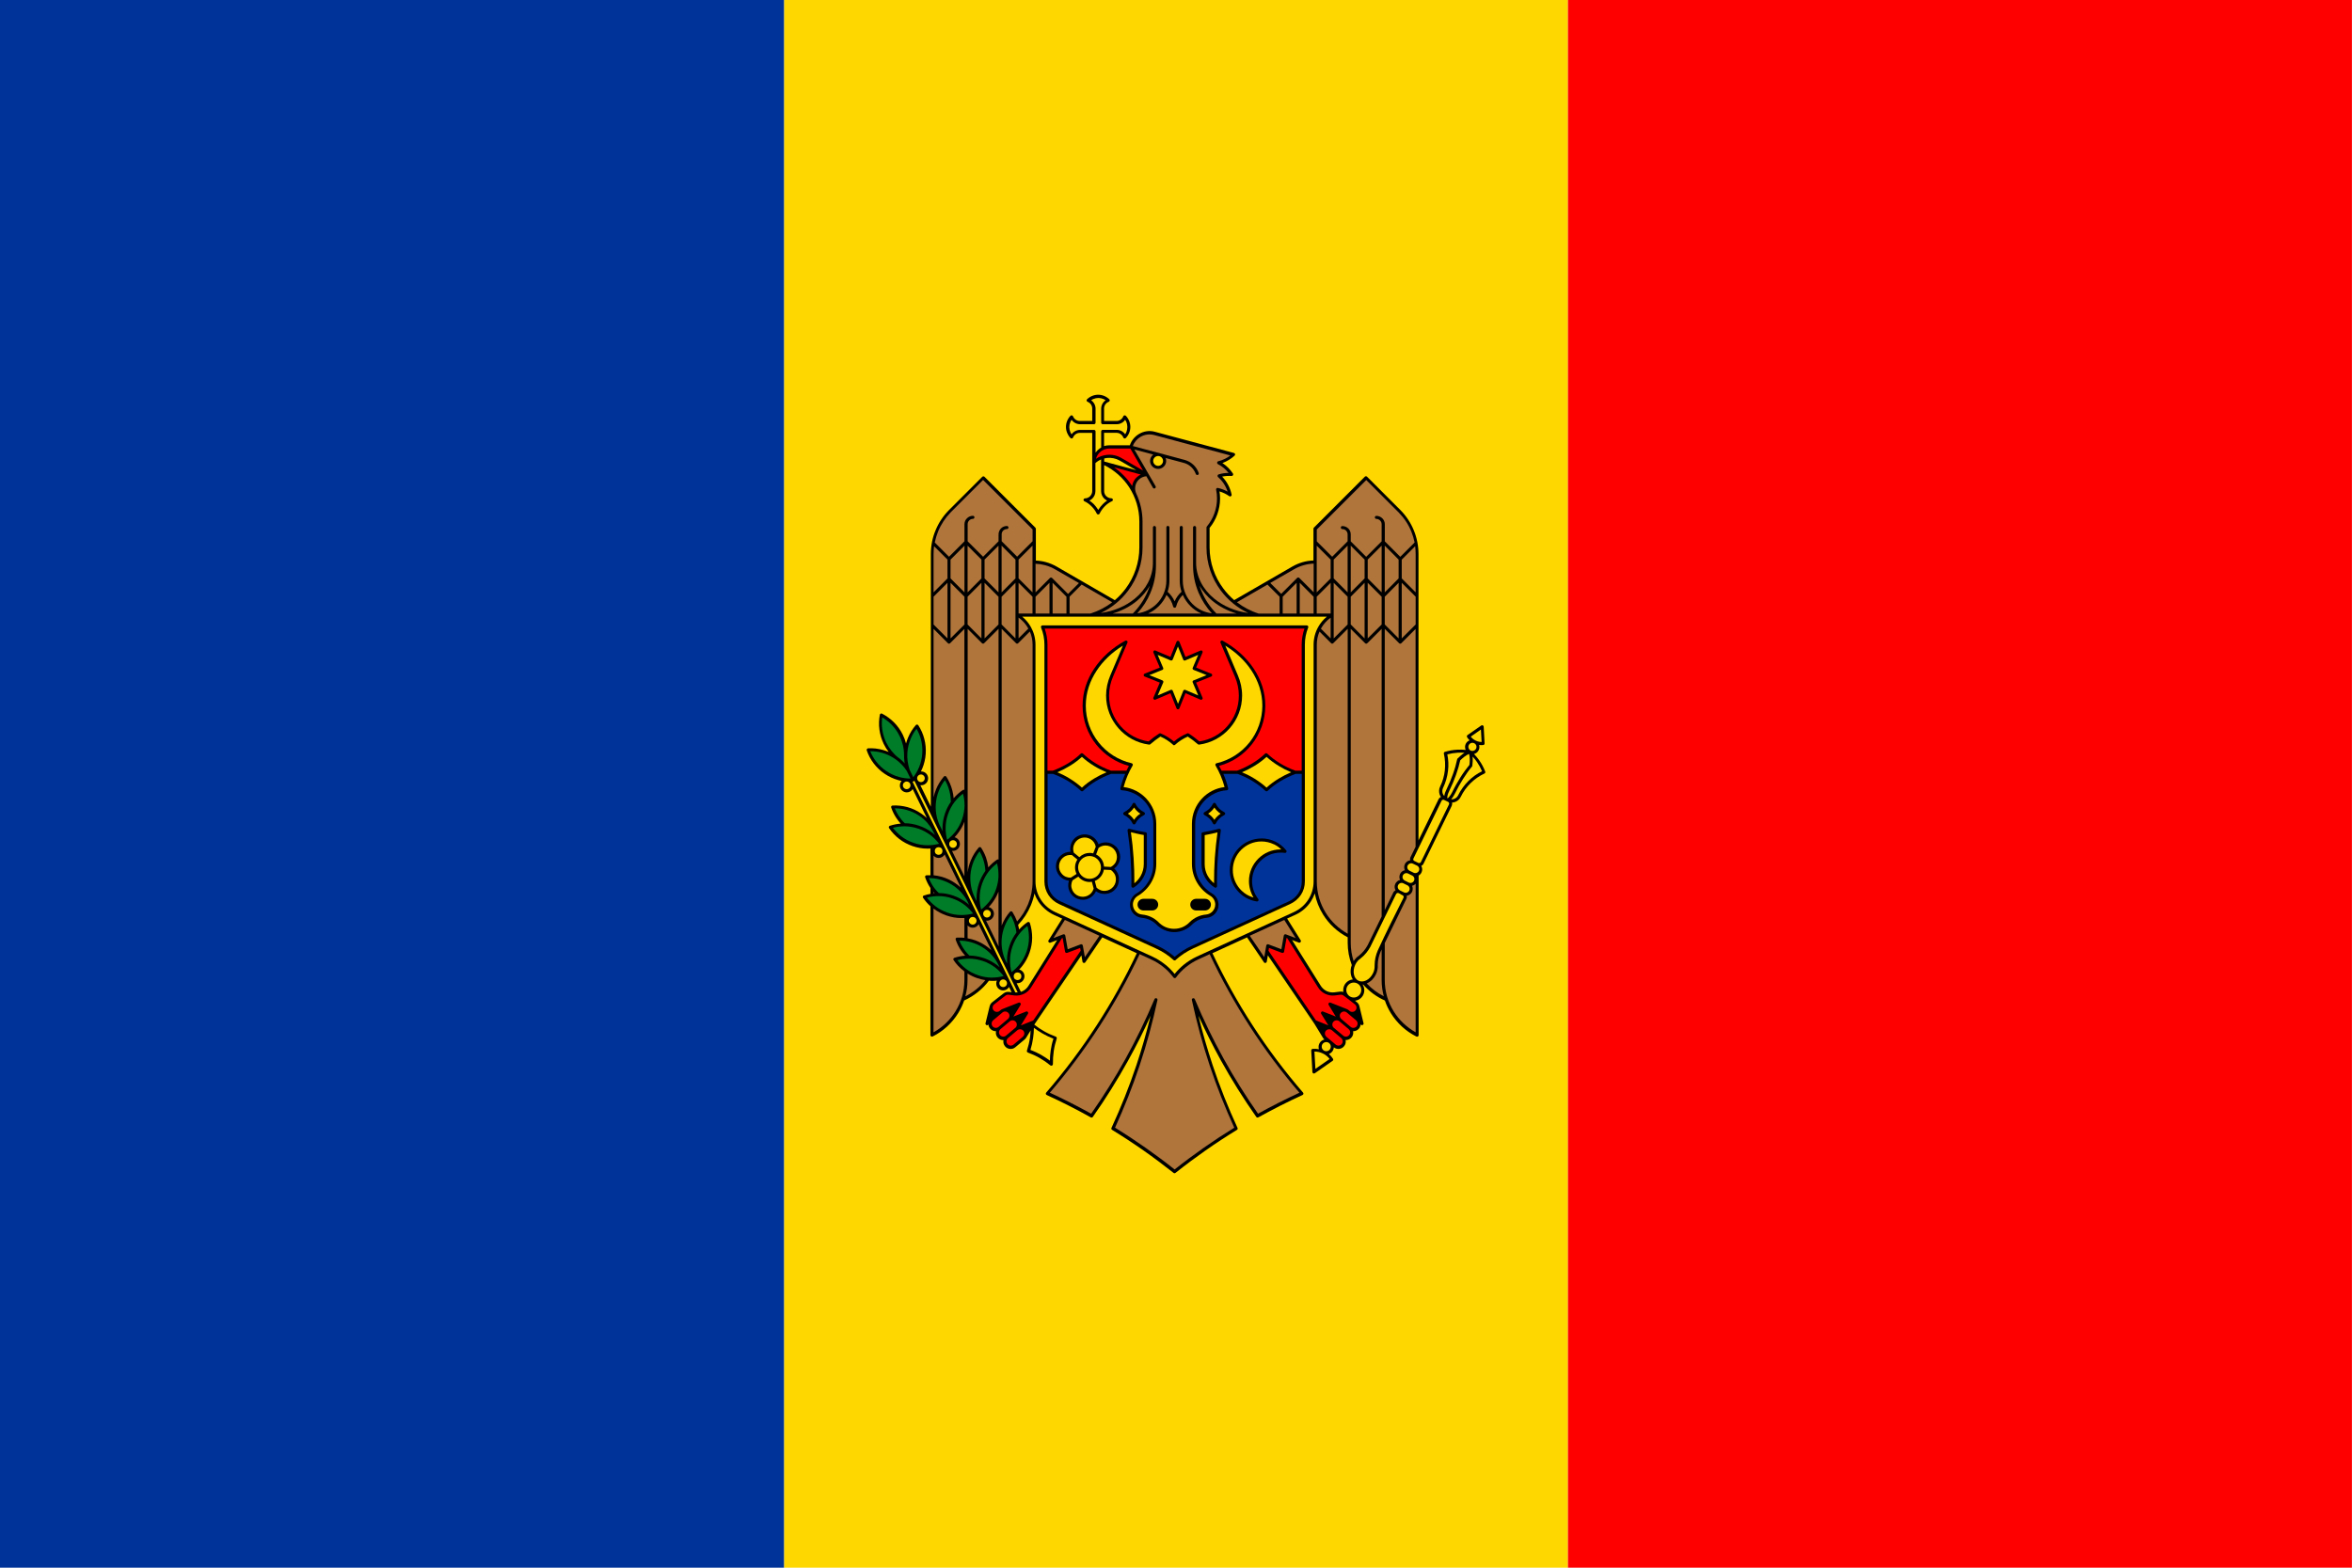 <?xml version="1.0" encoding="UTF-8"?>
<svg id="Layer_2" data-name="Layer 2" xmlns="http://www.w3.org/2000/svg" viewBox="0 0 33.946 22.631">
  <g id="_Ñëîé_1" data-name="Ñëîé 1">
    <g>
      <g>
        <rect x="11.315" width="11.315" height="22.631" fill="#fed700"/>
        <rect x="22.63" width="11.315" height="22.631" fill="red"/>
        <rect width="11.315" height="22.631" fill="#039"/>
      </g>
      <g>
        <path d="M14.946,8.092c.051.002.101.009.148.022.056.015.109.038.158.066l.838.484c.059-.05.112-.107.158-.169.123-.166.196-.372.196-.593v-.373c0-.182-.054-.351-.146-.494-.089-.137-.214-.248-.362-.321v.376c0,.029.012.055.031.073s.045.03.073.03c.012,0,.022.01.022.022,0,.01-.006.018-.015.021-.037.017-.071.041-.1.071-.031.031-.057.067-.077.108-.008.016-.032.016-.04,0-.02-.041-.046-.077-.077-.107-.03-.03-.064-.055-.102-.072-.011-.005-.016-.018-.011-.029.004-.008.012-.013.02-.013.028,0,.054-.012.073-.031.019-.019.031-.045.031-.073v-.841h-.18c-.043,0-.081.027-.097.067-.006.016-.027.019-.038.006-.02-.021-.036-.046-.047-.073-.011-.027-.017-.056-.017-.086,0-.03.006-.06.017-.087.011-.027.028-.053.048-.074.011-.012.031-.007.037.008.016.04.054.067.097.067h.18v-.18c0-.043-.027-.082-.067-.097-.016-.006-.019-.027-.006-.038.021-.02.046-.036.073-.047.027-.011.056-.017.086-.017.03,0,.059.006.086.017.027.011.053.028.074.048.012.011.007.031-.008.037-.04.015-.067.054-.067.097v.18h.18c.043,0,.082-.027.097-.067.006-.016.027-.019.038-.007.02.021.036.046.047.073.011.027.017.056.017.087,0,.031-.006.06-.017.086-.011.028-.028.053-.048.074-.011.012-.031.007-.037-.008-.015-.04-.054-.067-.097-.067h-.18v.191c.023-.007.047-.011.072-.011h.3c.024-.072.073-.129.135-.165.067-.039.148-.052.227-.03l1.141.306c.017.005.022.026.009.038-.051.047-.111.083-.176.107.06.04.112.091.152.152.01.015-.002.036-.02.035-.045-.003-.092,0-.136.009.069.072.117.162.137.26.004.02-.018.034-.035.022-.042-.03-.09-.053-.14-.068.005.033.008.067.008.101,0,.081-.014.158-.04.23-.026.072-.064.138-.111.196v.28c0,.222.073.427.197.593.046.062.099.119.158.169l.838-.484c.094-.054.198-.085.306-.088v-.458c0-.006.002-.012.006-.016l.736-.736c.008-.008.023-.008.031,0l.486.486c.081.083.146.181.19.29.043.105.067.22.067.341v4.134l.289-.593c.008-.016.02-.027.035-.034-.008-.012-.014-.024-.019-.037-.012-.036-.011-.077.007-.113.037-.075.059-.154.068-.233.009-.082.004-.164-.014-.243-.002-.012.004-.023.016-.026.058-.017.118-.028.18-.031.039-.002.079-.001.119.003-.006-.013-.009-.027-.009-.042,0-.044.027-.081.066-.096-.015-.014-.027-.029-.037-.046-.006-.01-.003-.024.007-.03l.198-.138c.014-.01.034,0,.035.017l.013.242c0,.012-.008.022-.02.023-.019.002-.039.002-.059-.001.003.01.004.02.004.03,0,.048-.033.089-.078.1.028.029.053.059.076.092.035.05.064.105.086.162.004.011,0,.023-.011.028-.073.034-.141.081-.2.139-.057.056-.105.122-.142.198-.018.037-.049.063-.085.075-.013.004-.027.007-.041.008.004.016.002.033-.005.048l-.406.833c-.007.015-.019.026-.033.033.016.028.019.064.003.095-.009.019-.024.034-.041.044v2.304c0,.018-.02.028-.034.019-.151-.076-.277-.192-.366-.335-.036-.058-.065-.119-.087-.184-.12-.053-.226-.132-.313-.23-.003,0-.006,0-.008,0,.015.024.024.052.024.082,0,.078-.058.142-.134.151l.028.022c.02.016.03.035.036.06l.059.243c.005.021-.02.036-.036.022l-.006-.005c-.002.021-.01.042-.024.06-.022.026-.054.039-.085.038.006.031,0,.064-.023.09-.022.026-.054.039-.085.038.007.031,0,.064-.023.09-.037.044-.102.05-.147.015-.003.044-.032.081-.071.096.023.02.043.043.059.069.006.01.004.023-.006.03l-.255.178c-.014.011-.035.002-.036-.016l-.017-.311c0-.012.008-.022.02-.024.03-.003.061-.001.091.005-.003-.011-.005-.022-.005-.033,0-.052.036-.096.084-.107h0c-.011-.01-.019-.02-.025-.032l-.117-.192-.674-.991-.016.092c-.004.02-.031.025-.041.007l-.244-.359-.499.229c.17.361.364.708.579,1.04.221.341.465.666.729.972.009.011.006.029-.008.035-.108.049-.215.101-.322.155-.106.054-.211.11-.315.167-.01.006-.023.004-.03-.006-.184-.262-.355-.534-.511-.816-.116-.21-.224-.425-.324-.645.058.241.127.477.204.71.103.311.224.614.36.909.005.011.002.023-.008.029-.155.095-.306.194-.453.297-.147.103-.292.211-.434.324-.008.007-.02.007-.028,0-.142-.112-.287-.221-.434-.324-.147-.103-.298-.202-.453-.297-.01-.006-.014-.018-.009-.028.136-.295.257-.598.361-.909.077-.232.145-.469.204-.71-.099.22-.207.435-.324.645-.156.282-.326.554-.51.815-.006.009-.019.012-.029.007-.103-.058-.209-.114-.315-.168-.106-.054-.213-.106-.321-.155-.014-.006-.018-.024-.008-.035.264-.306.508-.631.729-.972.215-.332.409-.679.579-1.04l-.499-.229-.244.359c-.01.018-.038.013-.041-.007l-.016-.092-.674.991-.006.009c.045.036.092.067.141.095.054.031.111.057.169.078.011.004.017.016.014.028-.019.058-.034.119-.043.181-.009.062-.013.125-.012.188,0,.019-.022.03-.037.018-.049-.04-.101-.076-.155-.107-.054-.031-.111-.057-.169-.078-.011-.004-.018-.016-.014-.028.019-.058.034-.119.043-.181.005-.036.009-.073.01-.11l-.06.098c-.006.012-.015.022-.025.031l-.135.113c-.044.038-.112.032-.149-.013-.022-.026-.029-.059-.023-.09-.031.001-.063-.012-.085-.038-.022-.026-.029-.059-.022-.09-.032.001-.063-.012-.085-.038-.015-.017-.023-.038-.025-.059l-.006.005c-.016.014-.041-.002-.036-.022l.059-.243c.006-.024.016-.043.036-.06l.163-.127c.024-.02.054-.028.084-.023l.035.004-.037-.076c-.017.03-.049.05-.086.05-.055,0-.099-.044-.099-.1,0-.015.003-.029.009-.041-.024.003-.049.004-.074.003-.014,0-.027,0-.041-.002-.046.061-.1.117-.16.164-.06.048-.126.089-.197.121-.022.065-.052.127-.087.184-.088.142-.215.259-.366.335-.014.009-.034-.001-.034-.019v-1.86c-.041-.037-.076-.078-.106-.122-.009-.013-.002-.031.013-.034.03-.01.061-.017.093-.023v-.086l-.006-.008c-.029-.045-.053-.094-.07-.145-.005-.014.005-.029.02-.029.019,0,.037-.001.056,0v-.386c-.016.001-.031.001-.046.001-.071,0-.143-.013-.213-.037-.07-.024-.134-.059-.19-.102-.058-.044-.108-.098-.148-.157-.008-.012-.002-.029.012-.034.05-.016.103-.027.156-.031-.025-.028-.047-.056-.067-.087-.029-.045-.053-.094-.07-.145-.005-.014.005-.029.02-.029.072-.004.144.004.215.023.068.019.134.049.196.091.03.02.057.042.083.066l-.204-.418c-.017.029-.049.048-.085.048-.055,0-.1-.044-.1-.099,0-.025.01-.048.025-.066-.016-.003-.032-.007-.048-.012-.068-.019-.134-.049-.196-.091-.061-.041-.114-.092-.157-.148-.044-.058-.079-.122-.102-.19-.005-.014.005-.029.02-.03.071-.004.144.004.215.024.027.008.054.017.081.028-.027-.035-.051-.074-.071-.115-.032-.067-.053-.136-.062-.207-.01-.072-.007-.145.006-.215.003-.015.02-.023.033-.015.063.033.122.075.173.127.05.05.092.11.125.176.02.041.036.084.047.127.008-.028.017-.055.028-.082.028-.068.066-.129.113-.183.01-.012.028-.01.036.002.039.06.069.127.087.198.018.068.025.141.02.215-.005.074-.022.145-.049.21-.006.015-.013.03-.02.044h.005c.055,0,.099.044.099.099s-.044.1-.099.1c-.004,0-.009,0-.013,0l.151.309v-3.645c0-.121.023-.236.067-.341.044-.109.109-.207.19-.29l.486-.486c.009-.008.023-.008.031,0l.736.736s.006.01.006.016v.458h0ZM19.45,13.53c-.146-.076-.269-.19-.355-.329-.057-.092-.098-.194-.119-.304-.014.04-.033.079-.055.114-.054.084-.132.153-.228.196l-.116.053.196.314c.011.018-.007.04-.027.033l-.098-.037.412.657c.021.035.051.062.085.079.035.017.075.024.115.019l.079-.01c.017-.002.034,0,.05.004-.002-.009-.002-.018-.002-.028,0-.079.061-.145.138-.152-.013-.02-.022-.043-.027-.067-.009-.043-.006-.093.012-.141-.039-.102-.059-.211-.059-.32v-.082h0ZM14.93,12.897c-.011.059-.029.116-.051.17-.044.106-.107.202-.185.284.006.021.011.044.015.066.036-.039.076-.075.12-.104.012-.009.03-.004.035.011.022.068.033.14.033.213,0,.071-.013.143-.037.213-.024.07-.059.134-.102.19-.015.02-.031.038-.048.056.044.011.076.05.076.097,0,.055-.044.1-.099.1-.004,0-.009,0-.014,0l.061.125c.009-.003.018-.006.027-.011.034-.017.064-.044.085-.079l.412-.657-.098.037c-.019.007-.038-.015-.027-.033l.197-.314-.116-.053c-.095-.044-.173-.113-.228-.196-.023-.035-.042-.074-.056-.114h0ZM15.937,6.618v.045l.462.124-.238-.138c-.058-.033-.123-.045-.185-.038-.013.002-.026.004-.038.007Z" fill-rule="evenodd"/>
        <path d="M16.496,6.791l-.182-.316h-.304c-.09,0-.169.061-.192.148.046-.031.099-.05.154-.056.071-.008.146.005.212.044l.312.181Z" fill="red" fill-rule="evenodd"/>
        <path d="M16.819,13.925c.05.04.095.086.134.135.04-.05.085-.095.134-.135.057-.046.119-.085.186-.116l1.4-.642c.088-.041.16-.103.209-.18.049-.076.077-.166.077-.262v-3.419c0-.092.024-.179.066-.254.032-.058.075-.109.125-.15h-4.396c.05.042.093.093.125.15.042.076.066.163.066.254v3.419c0,.096.027.186.077.262.049.077.121.14.209.18l1.401.642c.067.031.129.07.186.116h0ZM16.968,13.859c-.008.007-.021.008-.03,0-.075-.068-.16-.124-.252-.166l-1.401-.642c-.065-.03-.118-.076-.154-.132-.036-.056-.057-.123-.057-.194v-3.419c0-.084-.016-.167-.048-.245-.008-.015.003-.033.02-.033h3.814c.016,0,.027.016.021.031-.032.078-.048.162-.048.246v3.419c0,.071-.02.138-.057.194-.037.056-.09.102-.155.132l-1.401.642c-.092.042-.177.098-.252.166Z" fill="#fed700" fill-rule="evenodd"/>
        <path d="M19.142,15.043c.036,0,.065.029.065.066s-.029.066-.065.066-.066-.029-.066-.066.029-.066.066-.066Z" fill="#fed700" fill-rule="evenodd"/>
        <path d="M19.144,14.966c-.026-.022-.029-.061-.008-.086.022-.026.061-.029.087-.008l.134.113c.026.022.029.061.008.087-.022.026-.061.029-.087.008l-.134-.113Z" fill="red" fill-rule="evenodd"/>
        <path d="M19.251,14.838c-.026-.022-.029-.061-.007-.087.022-.026.061-.029.087-.008l.134.113c.026.022.029.061.007.087-.022.026-.06.029-.086.007l-.135-.113Z" fill="red" fill-rule="evenodd"/>
        <path d="M19.359,14.71c-.026-.022-.029-.061-.008-.086.022-.026.061-.03.087-.008l.134.113c.026.022.029.061.008.087-.022.026-.061.03-.087.007l-.134-.113Z" fill="red" fill-rule="evenodd"/>
        <path d="M19.34,14.574l-.091-.036.051.083c.004-.009.009-.018.016-.027.007-.008.015-.015.023-.021Z" fill-rule="evenodd"/>
        <path d="M19.125,14.83l-.091-.036.051.083c.004-.009.01-.018.016-.027.007-.008.015-.015.023-.021Z" fill-rule="evenodd"/>
        <path d="M19.233,14.702l-.091-.036.051.084c.004-.009.01-.018.016-.027s.015-.015.024-.021Z" fill-rule="evenodd"/>
        <path d="M19.487,14.6c.025.014.058.009.077-.014.022-.026.018-.065-.007-.086-.051-.043-.11-.084-.163-.126-.014-.012-.031-.016-.049-.014l-.08.01c-.048.006-.097-.003-.14-.024-.042-.02-.078-.053-.104-.096l-.442-.706-.011-.004-.035.198c-.002.016-.017.021-.031.017l-.187-.071-.007.041.685,1.006.179.071-.104-.168c-.011-.018.007-.04.027-.032l.184.073-.103-.169c-.012-.019.009-.041.028-.032l.226.089c.013.004.025.011.036.02l.021.018Z" fill="red" fill-rule="evenodd"/>
        <path d="M19.598,14.615c-.014.017-.033.028-.053.033l.076.064-.024-.097Z" fill-rule="evenodd"/>
        <path d="M18.985,15.43l.205-.143c-.025-.034-.059-.061-.097-.079-.038-.019-.079-.028-.122-.028l.014.25Z" fill="#fed700" fill-rule="evenodd"/>
        <path d="M14.762,14.966c.026-.022.029-.061.008-.086-.022-.026-.061-.029-.087-.008l-.134.113c-.026.022-.029.061-.008.087.022.026.061.029.087.008l.134-.113Z" fill="red" fill-rule="evenodd"/>
        <path d="M14.654,14.838c.026-.022.029-.061.007-.087-.022-.026-.061-.029-.086-.008l-.135.113c-.026.022-.029.061-.007.086.022.026.061.03.087.008l.134-.113Z" fill="red" fill-rule="evenodd"/>
        <path d="M14.547,14.71c.026-.022.03-.061.008-.086-.022-.026-.061-.03-.087-.008l-.134.113c-.026.022-.029.061-.008.087.022.026.061.03.087.007l.134-.113Z" fill="red" fill-rule="evenodd"/>
        <path d="M14.565,14.574l.091-.036-.051.083c-.004-.009-.009-.018-.016-.027-.007-.008-.015-.015-.023-.021Z" fill-rule="evenodd"/>
        <path d="M14.78,14.83l.091-.036-.051.083c-.004-.009-.009-.018-.016-.027-.007-.008-.015-.015-.023-.021Z" fill-rule="evenodd"/>
        <path d="M14.672,14.702l.091-.036-.051.084c-.004-.01-.01-.018-.016-.027-.007-.008-.015-.015-.024-.021Z" fill-rule="evenodd"/>
        <path d="M14.418,14.6c-.025.014-.058.009-.077-.014-.022-.026-.019-.065.007-.086.051-.043.11-.084.163-.127.014-.012.031-.016.05-.013l.079.01c.048.006.097-.003.14-.024.042-.02.078-.053.104-.096l.442-.706.011-.004.035.198c.003.016.017.021.031.017l.187-.071.007.041-.684,1.006-.179.071.103-.168c.011-.018-.007-.04-.027-.032l-.184.073.104-.169c.011-.019-.009-.041-.029-.032l-.226.089c-.013.004-.025.011-.036.02l-.021.018Z" fill="red" fill-rule="evenodd"/>
        <path d="M14.308,14.615c.015.017.033.028.053.033l-.076.064.023-.097Z" fill-rule="evenodd"/>
        <path d="M14.922,14.839c0,.05-.005.1-.012.149-.008.057-.021.114-.038.168.053.02.106.044.156.073.043.025.085.052.125.082,0-.05.005-.1.012-.149.008-.057.021-.114.039-.168-.054-.02-.106-.045-.156-.074-.043-.024-.085-.052-.125-.082Z" fill="#fed700" fill-rule="evenodd"/>
        <path d="M19.539,14.184c.06,0,.108.048.108.108,0,.059-.048.108-.108.108s-.108-.049-.108-.108c0-.06.048-.108.108-.108Z" fill="#fed700" fill-rule="evenodd"/>
        <path d="M20.205,12.853c-.028-.014-.04-.048-.026-.076.014-.028.047-.04.075-.026l.059.029c.028.014.04.047.026.076-.014.028-.048.04-.076.026l-.059-.029Z" fill="#fed700" fill-rule="evenodd"/>
        <path d="M20.274,12.711c-.028-.014-.04-.047-.026-.075s.047-.04.075-.026l.059.029c.028.014.04.047.026.075-.014.028-.047.04-.076.026l-.059-.029Z" fill="#fed700" fill-rule="evenodd"/>
        <path d="M20.343,12.569c-.028-.014-.04-.048-.026-.075.014-.028.048-.04.076-.026l.059.028c.028.014.04.048.026.076-.014.028-.048.04-.076.026l-.059-.029Z" fill="#fed700" fill-rule="evenodd"/>
        <path d="M21.251,10.723c.032,0,.059.026.059.058,0,.032-.026.059-.059.059s-.058-.026-.058-.059c0-.032.026-.058.058-.058Z" fill="#fed700" fill-rule="evenodd"/>
        <path d="M21.384,10.71l-.01-.179-.147.103c.007.009.014.017.023.025.027.024.064.043.1.049.011.002.022.003.034.003Z" fill="#fed700" fill-rule="evenodd"/>
        <path d="M20.89,11.496l-.003.022.009.005.016-.016c.017-.018.036-.047.046-.069.038-.079.08-.152.122-.219.042-.067.086-.126.128-.177.006-.049.009-.11-.005-.159-.046.019-.093.059-.128.094-.014.065-.034.136-.061.21-.026.074-.059.152-.097.23-.012.024-.023.052-.027.079Z" fill="#fed700" fill-rule="evenodd"/>
        <path d="M21.254,10.923c.004.043.001.088-.004.131,0,.004-.002.009-.005.012-.043.05-.086.11-.128.177-.041.065-.082.137-.119.214-.016.03-.031.056-.054.081.014.001.029,0,.042-.005.025-.008.047-.027.059-.052.039-.08.091-.15.151-.21.057-.056.123-.103.194-.138-.02-.047-.044-.091-.073-.133-.018-.027-.039-.052-.061-.076Z" fill="#fed700" fill-rule="evenodd"/>
        <path d="M20.845,11.49c.005-.032.016-.063.031-.092.038-.077.07-.154.095-.226.027-.075.047-.147.06-.211,0-.005.003-.008.006-.011.03-.03.064-.06.1-.083-.033-.003-.065-.003-.098-.001-.051.003-.101.011-.15.024.016.077.02.158.01.237-.01.084-.033.168-.072.248-.012.026-.013.054-.005.079.004.013.012.026.022.036Z" fill="#fed700" fill-rule="evenodd"/>
        <path d="M20.412,12.428l.059.029c.013.006.03,0,.036-.012l.406-.833c.006-.013,0-.03-.012-.036l-.06-.029c-.013-.006-.029,0-.035.013l-.406.833c-.007.013-.001.03.012.036Z" fill="#fed700" fill-rule="evenodd"/>
        <path d="M20.215,12.907l-.029-.014c-.013-.006-.029,0-.036.013l-.165.338s-.001.002-.002.004l-.205.42c-.035.064-.081.121-.139.166-.035.025-.059.052-.078.091-.023.048-.029.098-.02.141.008.041.031.075.065.091.034.017.075.014.112-.004.039-.019.075-.055.098-.103.021-.043.024-.072.024-.119,0-.073.017-.145.046-.212.116-.252.246-.512.371-.76.006-.013,0-.029-.013-.035l-.029-.014Z" fill="#fed700" fill-rule="evenodd"/>
        <path d="M16.34,7.017c.007-.048.029-.091.062-.123.018-.018.039-.033.062-.044l-.384-.103c.102.071.189.16.257.264l.004.005Z" fill="red" fill-rule="evenodd"/>
        <path d="M16.715,6.583c.039,0,.071.032.071.071s-.032.071-.071.071-.071-.032-.071-.071.032-.071.071-.071Z" fill="#fed700" fill-rule="evenodd"/>
        <path d="M15.81,6.684v.407c0,.041-.017.078-.044.105-.012.013-.027.023-.043.03.022.015.043.032.063.051.024.025.046.053.065.084.019-.031.041-.059.065-.083.019-.02.04-.037.063-.052-.016-.008-.031-.018-.043-.03-.027-.027-.044-.064-.044-.105v-.458c-.03.012-.058.03-.082.052Z" fill="#fed700" fill-rule="evenodd"/>
        <path d="M15.893,6.46v-.233c0-.012.01-.022.022-.022h.202c.049,0,.094.024.122.064.008-.011.014-.023.019-.035.008-.021.013-.045.013-.07s-.005-.048-.013-.069c-.005-.013-.012-.024-.019-.035-.027.04-.073.064-.122.064h-.202c-.012,0-.022-.01-.022-.022v-.202c0-.049.024-.094.064-.122-.011-.008-.023-.014-.035-.019-.021-.009-.045-.014-.069-.014s-.048.005-.07.014c-.012.005-.024.011-.035.019.04.028.064.073.064.122v.202c0,.012-.01.022-.022.022h-.202c-.048,0-.094-.024-.122-.064-.008.011-.014.023-.019.035-.009.022-.014.045-.014.07s.005.048.014.07c.005.012.011.024.019.035.027-.04.073-.064.122-.064h.202c.012,0,.022.01.022.022v.306c.021-.03.05-.056.082-.074Z" fill="#fed700" fill-rule="evenodd"/>
        <path d="M18.385,12.188c-.054-.026-.115-.041-.179-.041-.114,0-.217.046-.292.121-.075.075-.121.178-.121.292,0,.103.038.197.1.269.052.06.12.105.199.127-.043-.072-.066-.153-.066-.237,0-.126.051-.241.134-.323.083-.083.197-.134.323-.134h.009c-.031-.03-.067-.056-.107-.075Z" fill="#fed700" fill-rule="evenodd"/>
        <path d="M16.373,12.75c.037-.029.067-.065.09-.105.029-.051.045-.11.045-.172v-.419c-.034-.006-.067-.012-.1-.02-.029-.006-.057-.013-.086-.02.018.123.031.247.039.371.008.12.012.241.011.363Z" fill="#fed700" fill-rule="evenodd"/>
        <path d="M17.432,12.645c.022.04.053.076.09.105,0-.122.003-.243.011-.363.009-.124.022-.248.039-.371-.028.007-.057.014-.085.02-.033.007-.066.014-.1.02v.419c0,.061.016.12.045.172Z" fill="#fed700" fill-rule="evenodd"/>
        <path d="M16.406,11.704c-.014-.014-.027-.03-.038-.047-.011.017-.024.032-.038.047-.016.016-.033.03-.052.042.019.012.036.026.052.042.014.015.027.03.038.047.011-.017.024-.032.038-.047.015-.016.033-.029.052-.042-.019-.012-.036-.026-.052-.042Z" fill="#fed700" fill-rule="evenodd"/>
        <path d="M16.777,9.67l-.189.076.189.076c.011.005.017.018.012.029l-.08.188.188-.08c.011-.005.024,0,.029.012l.076.189.076-.189c.005-.011.018-.017.029-.012l.187.08-.08-.188c-.005-.012,0-.024.012-.029l.189-.076-.189-.076c-.011-.005-.017-.018-.012-.029l.08-.187-.188.08c-.011.005-.024,0-.029-.012l-.076-.189-.076.189c-.005.011-.018.016-.029.012l-.188-.08.08.188c.004.012,0,.025-.013.029Z" fill="#fed700" fill-rule="evenodd"/>
        <path d="M16.932,10.752c-.054-.049-.117-.09-.184-.119-.051.033-.1.071-.146.111-.005.004-.011.006-.018.005-.176-.023-.332-.11-.443-.238-.11-.126-.177-.29-.177-.47,0-.101.022-.201.062-.294l.181-.427c-.152.093-.284.216-.379.361-.098.149-.157.32-.157.505,0,.201.069.385.185.531.118.149.285.257.477.301.014.004.022.02.014.033-.057.097-.101.202-.13.311.128.015.243.076.327.166.089.096.144.223.144.363v.58c0,.096-.026.187-.071.265-.046.081-.114.148-.194.196-.044.026-.072.074-.072.125,0,.075.058.139.133.145.087.008.169.045.232.106.029.031.066.058.105.075.038.016.08.025.124.025s.086-.009.124-.025c.039-.017.076-.044.105-.075.063-.061.145-.098.232-.106.075-.006.133-.069.133-.145,0-.051-.027-.099-.071-.125-.08-.047-.148-.115-.194-.196-.045-.078-.071-.169-.071-.265v-.58c0-.14.055-.268.144-.363.084-.09.199-.151.327-.166-.029-.109-.073-.214-.13-.311-.008-.013,0-.03.014-.033.191-.044.358-.153.476-.301.116-.146.185-.331.185-.531,0-.185-.059-.357-.156-.505-.095-.145-.228-.268-.379-.361l.181.427c.04.093.062.192.062.294,0,.18-.067.344-.177.47-.111.127-.267.215-.443.238-.006,0-.013-.001-.018-.005-.046-.04-.095-.078-.146-.111-.067.029-.13.07-.184.119-.008.008-.022.008-.03,0Z" fill="#fed700" fill-rule="evenodd"/>
        <path d="M17.565,11.704c-.014-.014-.027-.03-.038-.047-.011.017-.024.032-.038.047-.016.016-.033.03-.052.042.019.012.036.026.052.042.014.015.027.03.038.047.011-.017.024-.032.039-.047.015-.016.033-.029.051-.042-.019-.012-.036-.026-.051-.042Z" fill="#fed700" fill-rule="evenodd"/>
        <path d="M18.102,11.058c-.056.034-.115.064-.177.09.063.026.122.056.177.09.065.04.125.084.178.132.053-.049.113-.093.178-.132.055-.033.115-.064.177-.09-.063-.026-.122-.056-.177-.09-.065-.039-.125-.084-.178-.132-.053.048-.113.093-.178.132Z" fill="#fed700" fill-rule="evenodd"/>
        <path d="M18.787,11.125v-1.819c0-.079.014-.158.04-.232h-3.749c.027.075.04.153.04.232v1.819h.077c.079-.029.152-.065.219-.105.069-.041.131-.089.185-.141.008-.008.022-.008.031,0,.055.052.117.099.185.141.067.041.141.076.219.105h.224c.011-.023.023-.046.035-.069-.189-.05-.354-.161-.473-.31-.122-.153-.195-.347-.195-.559,0-.194.061-.374.164-.53.111-.169.27-.309.452-.408.019-.01.04.009.031.029l-.207.488c-.038.088-.058.181-.058.276,0,.169.063.323.166.44.102.117.245.198.405.221.048-.042.099-.08.153-.114.007-.004.015-.005.021-.002.07.029.134.069.192.118.057-.05.122-.089.192-.118.007-.003.015-.003.021.002.054.034.105.073.153.114.161-.024.303-.104.405-.221.103-.118.165-.271.165-.44,0-.095-.02-.189-.058-.276l-.207-.488c-.008-.019.012-.039.031-.029.181.099.341.239.452.408.103.156.164.336.164.53,0,.211-.073.405-.195.559-.118.149-.283.26-.472.31.013.023.024.046.036.069h.224c.079-.029.152-.065.219-.105.068-.041.131-.089.185-.141.008-.008.022-.008.031,0,.055.052.117.099.186.141.067.041.141.076.219.105h.088ZM16.52,9.725l.219-.088-.092-.217c-.008-.019.011-.037.029-.029l.217.092.088-.219c.007-.019.034-.018.041,0l.088.219.217-.092c.019-.008.037.011.029.029l-.093.217.219.088c.019.008.018.034,0,.041l-.219.088.093.217c.008.018-.011.037-.029.029l-.217-.093-.088.219c-.008.019-.034.018-.041,0l-.088-.219-.217.093c-.019.008-.037-.011-.029-.029l.092-.217-.219-.088c-.019-.007-.018-.034,0-.041Z" fill="red" fill-rule="evenodd"/>
        <path d="M16.953,13.813c.075-.065.159-.119.249-.16l1.401-.642c.057-.026.104-.067.136-.116.032-.049.049-.107.049-.169v-1.555h-.088c-.078.029-.152.065-.219.105-.069.041-.131.089-.186.141-.008.008-.022.008-.031,0-.055-.052-.117-.099-.185-.141-.067-.041-.141-.076-.219-.105h-.204c.029.067.053.136.07.208.003.014-.004.028-.02.029-.127.008-.241.066-.324.154-.082.087-.132.205-.132.333v.58c0,.088.023.171.065.242.043.074.104.136.178.18.058.034.094.097.094.164,0,.099-.076.181-.174.189-.077.007-.149.04-.205.093-.033.035-.073.064-.118.083-.044.019-.092.03-.142.03s-.098-.011-.142-.03c-.045-.02-.086-.048-.119-.083-.055-.053-.127-.087-.204-.093-.098-.008-.174-.091-.174-.189,0-.067.036-.13.094-.164.074-.043.135-.106.178-.18.041-.072.065-.154.065-.242v-.58c0-.128-.05-.246-.132-.333-.082-.088-.197-.146-.324-.154-.016-.001-.022-.014-.02-.029.017-.071.041-.141.07-.208h-.204c-.078.029-.152.065-.219.105-.069.041-.131.089-.185.141-.008.008-.022.008-.031,0-.054-.052-.117-.099-.185-.141-.067-.041-.141-.076-.219-.105h-.077v1.555c0,.062.018.12.049.169.032.05.079.09.136.116l1.401.642c.09.041.173.096.248.16h0ZM16.502,12.667c-.033.059-.081.109-.139.145-.015.009-.034-.001-.034-.019.002-.135-.002-.269-.011-.403-.009-.133-.024-.267-.044-.401-.002-.016.012-.029.028-.025.038.01.077.02.116.028.039.008.077.016.115.022.011.001.02.011.02.022v.438c0,.069-.018.135-.051.193h0ZM16.388,11.602c.012.026.029.05.05.07.021.021.047.039.075.053.016.008.016.032,0,.04-.028.014-.053.032-.075.053-.021.021-.038.045-.05.07-.008.018-.033.017-.041,0-.012-.026-.029-.05-.049-.07-.021-.021-.047-.039-.075-.053-.016-.008-.016-.032,0-.04.028-.014.053-.032.075-.053.021-.021.038-.045.049-.07.008-.017.033-.017.041,0h0ZM17.547,11.602c.012.026.029.05.049.07.021.021.047.039.075.053.016.008.016.032,0,.04-.028.014-.053.032-.074.053-.021.021-.038.045-.05.07-.008.018-.033.017-.04,0-.012-.026-.029-.05-.05-.07-.021-.021-.046-.039-.074-.053-.016-.008-.016-.032,0-.04.028-.014.053-.032.074-.053.021-.021.038-.045.05-.07.008-.017.033-.017.04,0h0ZM17.532,12.812c-.059-.036-.107-.086-.14-.145-.033-.058-.051-.124-.051-.193v-.438c0-.012.009-.021.02-.022.038-.006.076-.014.115-.022.039-.008.078-.018.116-.028.016-.004.03.009.028.025-.02.134-.035.268-.044.401-.009.134-.013.269-.011.403,0,.018-.019.028-.034.019h0ZM18.205,12.103c.071,0,.139.016.199.045.062.03.117.074.16.128.013.016,0,.039-.021.036-.02-.003-.04-.004-.06-.004-.114,0-.217.046-.291.121-.075.075-.121.178-.121.292,0,.093.031.183.089.256.012.016,0,.039-.021.036-.111-.016-.209-.073-.279-.154-.069-.08-.111-.185-.111-.298,0-.126.051-.241.134-.323.083-.083.197-.134.323-.134h0ZM16.149,12.674c.005.053-.009.109-.045.154-.036.045-.088.071-.141.076-.05.005-.102-.007-.145-.039-.022.049-.06.086-.107.106-.053.024-.105.023-.16.004-.054-.021-.094-.061-.116-.11-.021-.046-.024-.1-.007-.151-.054-.006-.101-.031-.135-.069-.035-.04-.056-.094-.052-.152.003-.058.03-.109.07-.144.037-.033.086-.053.139-.053-.01-.052,0-.103.024-.147.029-.051.071-.081.127-.097.056-.015.112-.006.159.021.043.025.077.065.094.115.046-.026.098-.033.146-.024.052.011.1.042.132.089.031.047.042.103.031.158-.01.049-.038.095-.082.127.041.036.064.084.069.135Z" fill="#039" fill-rule="evenodd"/>
        <path d="M15.725,12.357c.091,0,.165.074.165.165s-.074.165-.165.165-.165-.074-.165-.165.074-.165.165-.165Z" fill="#fed700" fill-rule="evenodd"/>
        <path d="M15.538,12.616c-.014-.028-.022-.06-.022-.094,0-.042.012-.081.034-.114l-.08-.065c-.049-.005-.093.007-.13.04-.031.028-.052.068-.055.113-.003.046.013.088.041.119.034.039.077.055.128.055l.085-.055Z" fill="#fed700" fill-rule="evenodd"/>
        <path d="M15.758,12.729c-.01.002-.021.003-.032.003-.066,0-.125-.03-.163-.078l-.084.055c-.021.047-.024.091-.003.139.017.038.048.07.09.086.041.016.087.016.128-.002.047-.021.075-.056.091-.104l-.026-.098Z" fill="#fed700" fill-rule="evenodd"/>
        <path d="M15.932,12.554c-.012.075-.063.136-.131.163l.026.098c.038.033.08.05.131.044.042-.004.082-.025.111-.06s.04-.079.036-.121c-.005-.051-.031-.089-.072-.119l-.1-.005Z" fill="#fed700" fill-rule="evenodd"/>
        <path d="M15.82,12.335c.065.033.11.098.114.175l.1.005c.044-.026.073-.061.083-.111.009-.044,0-.088-.024-.125-.025-.038-.063-.062-.104-.07-.048-.01-.094.001-.133.03l-.036.096Z" fill="#fed700" fill-rule="evenodd"/>
        <path d="M15.725,12.312c.018,0,.036.002.053.007l.037-.096c-.01-.048-.036-.086-.079-.111-.037-.021-.081-.028-.125-.016-.044.012-.079.04-.1.077-.025.043-.028.088-.013.136l.08.065c.038-.037.09-.061.147-.061Z" fill="#fed700" fill-rule="evenodd"/>
        <path d="M13.874,13.209c.058,0,.115-.007.17-.022-.034-.045-.074-.086-.12-.122-.052-.04-.112-.072-.178-.095-.066-.023-.133-.034-.198-.034-.058,0-.115.007-.17.022.034.045.075.086.12.122.052.04.112.072.178.095.066.023.133.034.199.034Z" fill="#007c29" fill-rule="evenodd"/>
        <path d="M14.315,14.112c.058,0,.115-.007.17-.022-.034-.045-.074-.086-.12-.122-.052-.04-.112-.073-.178-.095-.066-.022-.133-.034-.199-.034-.058,0-.115.007-.17.022.034.045.075.086.12.122.052.04.112.072.178.095s.133.034.199.035Z" fill="#007c29" fill-rule="evenodd"/>
        <path d="M12.968,10.938c.026.02.051.041.073.065l.017.019-.004-.025c-.005-.033-.006-.064-.006-.097,0-.095-.022-.189-.064-.274-.03-.063-.07-.118-.116-.165-.04-.041-.086-.076-.135-.105-.008.056-.008.114,0,.171.009.065.028.13.058.193.042.085.101.16.176.219Z" fill="#007c29" fill-rule="evenodd"/>
        <path d="M13.141,11.239l-.053-.109c-.022-.035-.048-.067-.078-.097-.029-.03-.061-.057-.097-.081-.058-.039-.12-.067-.183-.085-.056-.016-.113-.023-.17-.023.021.053.05.103.085.149.04.052.089.099.147.138.058.039.12.067.183.085.055.015.11.023.166.023Z" fill="#007c29" fill-rule="evenodd"/>
        <path d="M13.265,11.075c.025-.061.041-.127.046-.196.005-.069-.002-.137-.018-.201-.014-.056-.037-.109-.065-.158-.035.044-.064.094-.086.148-.025.061-.041.127-.046.196-.003.043-.002.086.004.126.006.042.015.082.028.121l.053.109c.034-.045.062-.092.084-.145Z" fill="#007c29" fill-rule="evenodd"/>
        <path d="M13.086,11.282c.03,0,.055.025.055.055s-.025.055-.055.055-.055-.024-.055-.055.025-.055.055-.055Z" fill="#fed700" fill-rule="evenodd"/>
        <path d="M13.292,11.18c.03,0,.055.025.055.055s-.024.055-.055.055-.055-.025-.055-.055.025-.055.055-.055Z" fill="#fed700" fill-rule="evenodd"/>
        <path d="M13.604,12.001c-.001-.016-.002-.032-.001-.048,0-.071.013-.143.037-.213.02-.059.048-.114.083-.164,0-.054-.007-.106-.02-.156-.014-.056-.036-.109-.065-.158-.035.045-.064.094-.086.148-.025.061-.041.127-.046.196-.005.069.002.137.018.201.019.074.048.127.081.194Z" fill="#007c29" fill-rule="evenodd"/>
        <path d="M13.755,12.129c.03,0,.055.024.055.055,0,.03-.025.055-.055.055s-.055-.024-.055-.055c0-.031.024-.055.055-.055Z" fill="#fed700" fill-rule="evenodd"/>
        <circle cx="14.686" cy="14.093" r=".055" fill="#fed700"/>
        <path d="M14.6,14.033c.045-.034.086-.074.122-.12.04-.052.072-.112.095-.178.023-.066.034-.133.034-.199,0-.058-.007-.115-.022-.17-.045.034-.086.075-.122.121-.04.052-.072.112-.095.178-.023.066-.034.133-.035.199,0,.058.007.115.022.17Z" fill="#007c29" fill-rule="evenodd"/>
        <path d="M14.479,14.139c.03,0,.055.025.055.055,0,.031-.025.055-.055.055s-.055-.024-.055-.055c0-.03.024-.055.055-.055Z" fill="#fed700" fill-rule="evenodd"/>
        <path d="M14.67,13.463c-.005-.048-.016-.095-.031-.139-.013-.038-.03-.074-.05-.109-.035.045-.064.094-.086.148-.025.061-.041.127-.046.196-.007.098.009.197.047.288l.031.063c0-.016-.001-.032-.001-.048,0-.071.013-.143.037-.213.024-.069.058-.132.099-.187Z" fill="#007c29" fill-rule="evenodd"/>
        <path d="M14.413,13.933c-.048-.1-.122-.184-.214-.246-.058-.039-.119-.067-.183-.085-.055-.016-.113-.023-.17-.023.015.037.033.072.055.106.025.039.055.076.09.109.07.001.14.013.21.037.07.024.134.059.19.102.013.01.025.02.037.031l-.015-.031Z" fill="#007c29" fill-rule="evenodd"/>
        <path d="M13.383,12.202c.058,0,.115-.007.17-.022-.034-.046-.075-.087-.12-.122-.052-.04-.112-.073-.177-.095-.066-.023-.133-.034-.199-.035-.058,0-.115.007-.17.022.034.045.075.086.12.122.052.04.112.073.178.095.066.023.133.034.198.035Z" fill="#007c29" fill-rule="evenodd"/>
        <path d="M13.391,11.885c-.035-.04-.077-.077-.124-.109-.058-.039-.12-.067-.183-.084-.056-.016-.113-.023-.17-.023.015.037.033.072.055.106.025.039.055.076.089.109.07,0,.141.013.21.037.071.024.134.059.19.102.013.01.025.02.037.031-.03-.061-.058-.114-.105-.168Z" fill="#007c29" fill-rule="evenodd"/>
        <circle cx="13.547" cy="12.285" r=".055" fill="#fed700"/>
        <path d="M14.039,13.237c.031,0,.055.025.055.055s-.024.055-.055.055c-.03,0-.055-.025-.055-.055s.024-.055.055-.055Z" fill="#fed700" fill-rule="evenodd"/>
        <path d="M14.16,13.13c.045-.034.086-.075.122-.12.04-.052.073-.112.095-.178.02-.059.031-.118.034-.177,0-.069-.002-.123-.021-.192-.045.034-.086.074-.122.12-.04.052-.072.112-.095.178-.022.066-.034.133-.034.198,0,.058.007.115.022.17Z" fill="#007c29" fill-rule="evenodd"/>
        <path d="M14.245,13.135c.03,0,.055.025.055.055,0,.031-.025.055-.055.055s-.055-.024-.055-.055c0-.03.025-.055.055-.055Z" fill="#fed700" fill-rule="evenodd"/>
        <path d="M14.222,12.572c-.038.052-.069.112-.091.176-.024.07-.036.142-.037.213,0,.016,0,.032.001.048l-.026-.053c-.023-.047-.044-.107-.053-.158-.01-.053-.014-.108-.01-.165.005-.07.021-.135.046-.196.022-.054.051-.103.086-.148.02.034.037.071.05.109.019.056.031.115.034.174Z" fill="#007c29" fill-rule="evenodd"/>
        <path d="M13.969,13.023c-.023-.046-.052-.09-.087-.13-.035-.041-.077-.077-.124-.109-.058-.039-.12-.067-.183-.085-.056-.016-.113-.023-.17-.023.015.037.033.073.055.107.025.039.055.076.09.109.07,0,.141.013.21.037.07.024.134.059.19.102.012.01.025.02.037.031l-.015-.03h0s0,0,0,0v-.002s-.002-.003-.002-.003v-.002Z" fill="#007c29" fill-rule="evenodd"/>
        <path d="M14.688,14.326l-1.491-3.056c-.01.012-.012.012-.027.013l1.484,3.043c.011,0,.023,0,.034,0Z" fill="#fed700" fill-rule="evenodd"/>
        <path d="M13.669,12.124c.045-.034.086-.075.122-.121.04-.052.072-.112.095-.178.023-.066.034-.133.035-.198,0-.058-.007-.115-.022-.17-.045.034-.086.074-.122.12-.04.052-.072.112-.095.178-.023.066-.034.133-.034.199,0,.058.007.115.022.17Z" fill="#007c29" fill-rule="evenodd"/>
        <g>
          <path d="M18.037,13.508l.21.309.029-.168c.004-.013.016-.022.03-.017l.188.071.035-.198c.004-.014.016-.022.03-.017l.141.054-.164-.262-.498.228Z" fill="#af753b" fill-rule="evenodd"/>
          <path d="M15.868,13.508l-.21.309-.03-.168c-.004-.014-.016-.022-.03-.017l-.188.071-.035-.198c-.004-.014-.016-.022-.03-.017l-.141.054.165-.262.498.228Z" fill="#af753b" fill-rule="evenodd"/>
          <path d="M16.448,13.774c-.171.363-.366.712-.582,1.046-.217.334-.455.653-.714.954.1.046.199.094.297.144.101.051.2.104.3.159.179-.256.345-.521.497-.795.153-.277.292-.564.417-.859.004-.011.018-.017.029-.012.01.004.016.016.013.026-.069.322-.155.637-.258.946-.102.306-.221.605-.354.896.149.091.295.188.438.288.144.101.285.206.422.315.137-.109.278-.213.423-.315.143-.1.29-.197.438-.288-.133-.291-.252-.59-.354-.896-.103-.309-.189-.625-.258-.947-.002-.012.005-.024.017-.026.01-.002.021.004.025.013.124.295.263.582.416.859.152.274.317.539.497.795.099-.055.199-.108.3-.159.097-.049.196-.097.297-.144-.258-.301-.497-.62-.713-.954-.216-.334-.411-.683-.582-1.046l-.165.076c-.063.029-.123.067-.177.11-.054.044-.103.094-.144.151-.009.012-.027.012-.036,0-.042-.056-.09-.107-.144-.15-.054-.044-.113-.081-.177-.11l-.165-.076Z" fill="#af753b" fill-rule="evenodd"/>
          <path d="M19.986,13.614v.534c0,.165.047.32.129.452.078.126.188.23.317.302v-2.145c-.014.015-.032.025-.052.03.012.027.013.059,0,.087-.015.032-.045.052-.077.056.003.014.002.03-.005.045l-.312.639Z" fill="#af753b" fill-rule="evenodd"/>
          <path d="M19.725,14.196c.07.076.154.139.247.186-.02-.075-.031-.153-.031-.233v-.443l-.014.03c-.026.06-.042.127-.042.193.003.048-.007.096-.028.139-.028.057-.071.1-.119.123-.004.002-.008.004-.013.006Z" fill="#af753b" fill-rule="evenodd"/>
          <path d="M16.349,8.857c.09-.09.163-.197.214-.316.012-.028.022-.057.032-.086-.047.082-.111.156-.188.22-.098.081-.217.143-.35.182h.293Z" fill="#af753b" fill-rule="evenodd"/>
          <path d="M17.338,8.857c-.059-.026-.112-.063-.157-.108-.046-.046-.084-.101-.11-.161-.047.046-.08.104-.096.168-.005.023-.038.022-.043,0-.016-.064-.049-.122-.096-.168-.026.06-.064.115-.11.161-.045.045-.098.082-.157.108h.769Z" fill="#af753b" fill-rule="evenodd"/>
          <path d="M17.849,8.857c-.133-.039-.252-.102-.349-.182-.077-.064-.141-.138-.188-.22.009.029.02.058.032.086.05.119.123.226.213.316h.292Z" fill="#af753b" fill-rule="evenodd"/>
          <path d="M16.822,6.609c.006.014.009.029.009.045,0,.064-.052.115-.116.115s-.116-.052-.116-.115c0-.038.018-.071.046-.092l-.273-.073.306.529c.006.011.003.024-.008.031-.01.006-.024.003-.03-.008l-.095-.166c-.043.003-.082.022-.111.051-.031.031-.051.075-.051.123,0,.029.007.055.019.081.056.122.088.257.088.4v.373c0,.232-.076.446-.205.62-.103.139-.24.252-.398.326.191-.025.362-.1.492-.207.161-.132.26-.314.261-.515v-.512c0-.013.01-.022.022-.022.012,0,.022.01.022.022v.547c0,.141-.029.275-.08.397-.046.109-.11.209-.19.295.108-.013.206-.063.28-.136.086-.086.14-.205.14-.336v-.768c0-.013.01-.022.022-.022.012,0,.022.01.022.022v.768c0,.056-.009.11-.026.161.043.038.078.086.101.138.023-.053.057-.1.1-.138-.017-.05-.026-.105-.026-.161v-.768c0-.013.01-.022.022-.022.012,0,.022.01.022.022v.768c0,.131.053.249.139.336.074.074.171.123.28.136-.079-.087-.143-.186-.19-.295-.052-.122-.081-.257-.081-.397v-.547c0-.013.01-.022.022-.022.012,0,.022.01.022.022v.509c0,.202.1.385.261.518.131.107.301.182.492.207-.158-.074-.295-.187-.398-.326-.129-.174-.205-.388-.205-.62v-.288c0-.006.002-.011.006-.015.046-.056.083-.119.108-.189.024-.067.038-.139.038-.215,0-.043-.004-.085-.013-.126-.003-.016.011-.03.026-.026.049.011.097.029.14.053-.026-.081-.074-.154-.138-.21-.014-.012-.008-.034.009-.039.046-.014.094-.021.143-.021-.042-.053-.094-.096-.154-.127-.018-.009-.015-.036.005-.041.063-.016.123-.044.174-.084l-1.1-.295c-.068-.018-.137-.007-.194.025-.051.029-.092.076-.113.134l.747.2c.048.013.091.037.125.069.036.033.063.074.079.12.004.012-.002.024-.013.028-.012.004-.024-.002-.029-.013-.014-.039-.037-.074-.067-.102-.029-.027-.065-.048-.107-.059l-.269-.072Z" fill="#af753b" fill-rule="evenodd"/>
          <path d="M19.004,7.814l.223.223.223-.223v-.1c0-.021-.009-.04-.022-.054-.014-.014-.033-.022-.054-.022-.012,0-.022-.01-.022-.022,0-.012.01-.022.022-.022.033,0,.064.014.086.035.022.022.035.052.035.086v.1l.223.223.223-.223v-.247c0-.021-.008-.04-.022-.054-.014-.014-.033-.023-.054-.023-.012,0-.022-.01-.022-.022,0-.012.01-.022.022-.022.033,0,.064.014.086.035.022.022.036.052.036.086v.247l.223.223.207-.207c-.011-.054-.027-.106-.047-.156-.042-.104-.104-.197-.181-.275l-.47-.47-.714.714v.171Z" fill="#af753b" fill-rule="evenodd"/>
          <path d="M18.334,8.416l.157.157.23-.23c.009-.009.023-.009.032,0l.207.207v-.414c-.1.004-.197.032-.284.082l-.342.197Z" fill="#af753b" fill-rule="evenodd"/>
          <path d="M18.468,8.857v-.243l-.175-.175-.441.255c.094.072.2.128.316.164h.3Z" fill="#af753b" fill-rule="evenodd"/>
          <polygon points="18.759 8.413 18.759 8.857 18.959 8.857 18.959 8.614 18.759 8.413" fill="#af753b" fill-rule="evenodd"/>
          <polygon points="18.714 8.857 18.714 8.413 18.513 8.614 18.513 8.857 18.714 8.857" fill="#af753b" fill-rule="evenodd"/>
          <polygon points="19.249 8.078 19.249 8.35 19.45 8.551 19.45 7.877 19.249 8.078" fill="#af753b" fill-rule="evenodd"/>
          <polygon points="19.205 8.35 19.205 8.078 19.004 7.877 19.004 8.551 19.205 8.35" fill="#af753b" fill-rule="evenodd"/>
          <polygon points="19.205 8.857 19.205 8.413 19.004 8.614 19.004 8.857 19.205 8.857" fill="#af753b" fill-rule="evenodd"/>
          <polygon points="20.231 8.413 20.231 9.216 20.432 9.015 20.432 8.614 20.231 8.413" fill="#af753b" fill-rule="evenodd"/>
          <path d="M20.231,8.078v.272l.201.201v-.552c0-.039-.003-.076-.007-.114l-.193.193Z" fill="#af753b" fill-rule="evenodd"/>
          <polygon points="20.186 8.35 20.186 8.078 19.986 7.877 19.986 8.551 20.186 8.35" fill="#af753b" fill-rule="evenodd"/>
          <polygon points="19.986 9.015 20.186 9.216 20.186 8.413 19.986 8.614 19.986 9.015" fill="#af753b" fill-rule="evenodd"/>
          <polygon points="19.74 8.413 19.74 9.216 19.941 9.015 19.941 8.614 19.74 8.413" fill="#af753b" fill-rule="evenodd"/>
          <polygon points="19.74 8.078 19.74 8.35 19.941 8.551 19.941 7.877 19.74 8.078" fill="#af753b" fill-rule="evenodd"/>
          <polygon points="19.695 8.35 19.695 8.078 19.495 7.877 19.495 8.551 19.695 8.35" fill="#af753b" fill-rule="evenodd"/>
          <polygon points="19.495 9.015 19.695 9.216 19.695 8.413 19.495 8.614 19.495 9.015" fill="#af753b" fill-rule="evenodd"/>
          <polygon points="19.249 9.216 19.45 9.015 19.45 8.614 19.249 8.413 19.249 9.216" fill="#af753b" fill-rule="evenodd"/>
          <path d="M19.064,9.075l.141.141v-.299c-.058.041-.106.095-.14.157h0Z" fill="#af753b" fill-rule="evenodd"/>
          <path d="M19.45,9.078l-.207.207c-.009.009-.023.009-.031,0l-.168-.168c-.025.058-.039.122-.039.189v3.418h0c0,.166.047.321.129.453.078.126.188.23.317.302v-4.401Z" fill="#af753b" fill-rule="evenodd"/>
          <path d="M19.941,9.078l-.207.207c-.009.009-.023.009-.032,0l-.207-.207v4.533c0,.09.014.179.042.264.02-.031.045-.059.076-.079.052-.041.095-.094.126-.151l.202-.415v-4.152Z" fill="#af753b" fill-rule="evenodd"/>
          <path d="M20.432,9.078l-.207.207c-.009.009-.023.009-.032,0l-.207-.207v4.06l.123-.253c.007-.015.019-.026.033-.033-.016-.028-.019-.064-.003-.095.014-.028.039-.048.068-.054-.013-.026-.013-.058,0-.087.014-.029.04-.048.069-.054-.012-.027-.013-.058,0-.087.015-.032.045-.052.077-.056-.003-.015-.002-.031.005-.046l.073-.149v-3.145Z" fill="#af753b" fill-rule="evenodd"/>
          <path d="M13.777,12.086c.044.011.077.05.077.097,0,.055-.045.1-.1.1-.004,0-.009,0-.014,0l.179.367v-.788c-.023.062-.055.118-.094.168-.015.02-.031.039-.048.056Z" fill="#af753b" fill-rule="evenodd"/>
          <path d="M13.934,14.382c.054-.027.105-.06.152-.097.05-.04.095-.085.135-.136-.04-.006-.08-.016-.12-.03-.049-.017-.095-.039-.137-.065v.094c0,.081-.011.159-.031.233Z" fill="#af753b" fill-rule="evenodd"/>
          <path d="M13.92,13.252c-.015,0-.031.001-.046.001-.071,0-.143-.013-.213-.037-.069-.024-.132-.058-.188-.1v1.786c.13-.072.239-.176.317-.302.082-.132.129-.287.129-.452v-.124l-.008-.007c-.058-.044-.108-.097-.148-.157-.009-.013-.002-.031.013-.034.05-.016.101-.026.154-.03-.025-.028-.047-.057-.067-.087-.029-.045-.053-.094-.07-.145-.005-.014.005-.029.02-.029.035-.002.071,0,.106.003v-.286Z" fill="#af753b" fill-rule="evenodd"/>
          <path d="M14.125,13.342c-.017.03-.049.05-.086.05-.029,0-.056-.013-.074-.033v.186c.021.004.042.008.063.014.068.019.134.049.196.091.03.02.058.042.083.066l-.182-.374Z" fill="#af753b" fill-rule="evenodd"/>
          <path d="M14.269,13.094c.044.011.076.05.076.097,0,.055-.045.1-.1.1-.004,0-.009,0-.013,0l.181.371c-.001-.018-.002-.037-.002-.055v-.736c-.023.061-.055.117-.093.167-.015.02-.031.038-.048.056Z" fill="#af753b" fill-rule="evenodd"/>
          <path d="M13.474,12.635c.038.004.076.011.114.021.068.019.134.049.196.091.03.02.057.042.083.066l-.233-.478c-.017.03-.049.05-.086.05-.029,0-.056-.012-.074-.033v.283Z" fill="#af753b" fill-rule="evenodd"/>
          <path d="M13.49,12.893c-.006-.006-.011-.013-.017-.019v.02c.006,0,.011-.001.017-.002Z" fill="#af753b" fill-rule="evenodd"/>
          <path d="M14.946,8.551l.207-.207c.009-.009.023-.009.032,0l.23.23.157-.157-.342-.197c-.045-.026-.095-.047-.147-.061-.044-.012-.09-.019-.137-.021v.414Z" fill="#af753b" fill-rule="evenodd"/>
          <path d="M13.92,9.078l-.207.207c-.009.009-.023.009-.032,0l-.207-.207v2.433c.009-.041.021-.08.036-.117.028-.068.067-.13.113-.184.01-.011.027-.01.036.003.039.06.068.127.086.198.009.036.016.073.019.112.039-.046.084-.086.134-.119.007-.004.015-.005.021-.002v-2.322Z" fill="#af753b" fill-rule="evenodd"/>
          <path d="M14.411,9.078l-.207.207c-.008.009-.023.009-.031,0l-.207-.207v3.516c.007-.061.023-.12.046-.175.028-.068.066-.129.113-.183.01-.012.028-.011.036.002.029.045.053.093.071.144.015.044.026.091.032.139.038-.043.081-.081.127-.112.007-.004.014-.005.021-.002v-3.329Z" fill="#af753b" fill-rule="evenodd"/>
          <path d="M14.863,9.117l-.168.168c-.009.009-.023.009-.031,0l-.207-.207v4.284c.002-.005.004-.01.006-.016.028-.067.066-.129.113-.183.01-.011.028-.011.036.002.027.043.05.089.068.137.067-.074.121-.159.159-.252.041-.1.064-.21.064-.325h0v-3.419c0-.067-.014-.131-.039-.189Z" fill="#af753b" fill-rule="evenodd"/>
          <path d="M13.49,7.83l.207.207.223-.223v-.247c0-.033.014-.064.036-.085.022-.022.052-.036.086-.036.012,0,.022.01.022.022,0,.012-.01.022-.022.022-.021,0-.04.009-.054.023-.014.014-.022.033-.022.054v.247l.223.223.223-.223v-.1c0-.033.014-.064.035-.086.022-.022.052-.035.086-.035.012,0,.022.01.022.022,0,.013-.01.022-.022.022-.021,0-.04.009-.054.022-.014.014-.022.033-.022.054v.1l.223.223.223-.223v-.171l-.714-.714-.47.47c-.076.079-.138.172-.18.275-.02.05-.036.102-.047.156Z" fill="#af753b" fill-rule="evenodd"/>
          <polygon points="14.165 8.35 14.165 8.078 13.965 7.877 13.965 8.551 14.165 8.35" fill="#af753b" fill-rule="evenodd"/>
          <polygon points="14.165 9.216 14.165 8.413 13.965 8.614 13.965 9.015 14.165 9.216" fill="#af753b" fill-rule="evenodd"/>
          <polygon points="14.21 8.413 14.21 9.216 14.411 9.015 14.411 8.614 14.21 8.413" fill="#af753b" fill-rule="evenodd"/>
          <polygon points="14.21 8.078 14.21 8.35 14.411 8.551 14.411 7.877 14.21 8.078" fill="#af753b" fill-rule="evenodd"/>
          <path d="M13.675,8.35v-.272l-.194-.193c-.005.037-.007.075-.007.114v.552l.201-.201Z" fill="#af753b" fill-rule="evenodd"/>
          <polygon points="13.675 9.216 13.675 8.413 13.474 8.614 13.474 9.015 13.675 9.216" fill="#af753b" fill-rule="evenodd"/>
          <polygon points="13.719 8.413 13.719 9.216 13.92 9.015 13.92 8.614 13.719 8.413" fill="#af753b" fill-rule="evenodd"/>
          <polygon points="13.719 8.078 13.719 8.35 13.92 8.551 13.92 7.877 13.719 8.078" fill="#af753b" fill-rule="evenodd"/>
          <path d="M14.701,8.916v.299l.141-.141h0c-.035-.063-.083-.117-.14-.158Z" fill="#af753b" fill-rule="evenodd"/>
          <polygon points="14.701 8.413 14.701 8.857 14.902 8.857 14.902 8.614 14.701 8.413" fill="#af753b" fill-rule="evenodd"/>
          <polygon points="14.701 8.078 14.701 8.35 14.902 8.551 14.902 7.877 14.701 8.078" fill="#af753b" fill-rule="evenodd"/>
          <polygon points="14.656 8.35 14.656 8.078 14.456 7.877 14.456 8.551 14.656 8.35" fill="#af753b" fill-rule="evenodd"/>
          <polygon points="14.656 9.216 14.656 8.413 14.456 8.614 14.456 9.015 14.656 9.216" fill="#af753b" fill-rule="evenodd"/>
          <polygon points="15.147 8.857 15.147 8.413 14.946 8.614 14.946 8.857 15.147 8.857" fill="#af753b" fill-rule="evenodd"/>
          <path d="M15.437,8.614v.243h.3c.115-.036.222-.091.315-.163l-.441-.255-.175.175Z" fill="#af753b" fill-rule="evenodd"/>
          <polygon points="15.392 8.857 15.392 8.614 15.192 8.413 15.192 8.857 15.392 8.857" fill="#af753b" fill-rule="evenodd"/>
        </g>
        <path d="M15.97,11.148c-.062-.026-.122-.056-.177-.09-.065-.039-.125-.084-.178-.132-.053.048-.112.093-.178.132-.055.034-.114.064-.177.09.063.026.122.056.177.09.065.04.125.084.178.132.053-.049.113-.093.178-.132.055-.033.115-.064.177-.09Z" fill="#fed700" fill-rule="evenodd"/>
        <path d="M16.632,12.975c.047,0,.084.038.084.084s-.038.084-.084.084h-.13c-.046,0-.084-.038-.084-.084s.038-.084.084-.084h.13Z" fill-rule="evenodd"/>
        <path d="M16.632,13.099c.022,0,.04-.017.04-.04,0-.022-.018-.04-.04-.04h-.13c-.022,0-.039.018-.039.04,0,.022.018.04.039.04h.13Z" fill-rule="evenodd"/>
        <path d="M17.393,12.975c.046,0,.084.038.084.084s-.038.084-.084.084h-.13c-.046,0-.084-.038-.084-.084s.038-.084.084-.084h.13Z" fill-rule="evenodd"/>
        <path d="M17.393,13.099c.022,0,.04-.017.04-.04,0-.022-.017-.04-.04-.04h-.13c-.022,0-.04.018-.04.04,0,.022.018.04.04.04h.13Z" fill-rule="evenodd"/>
      </g>
    </g>
  </g>
</svg>